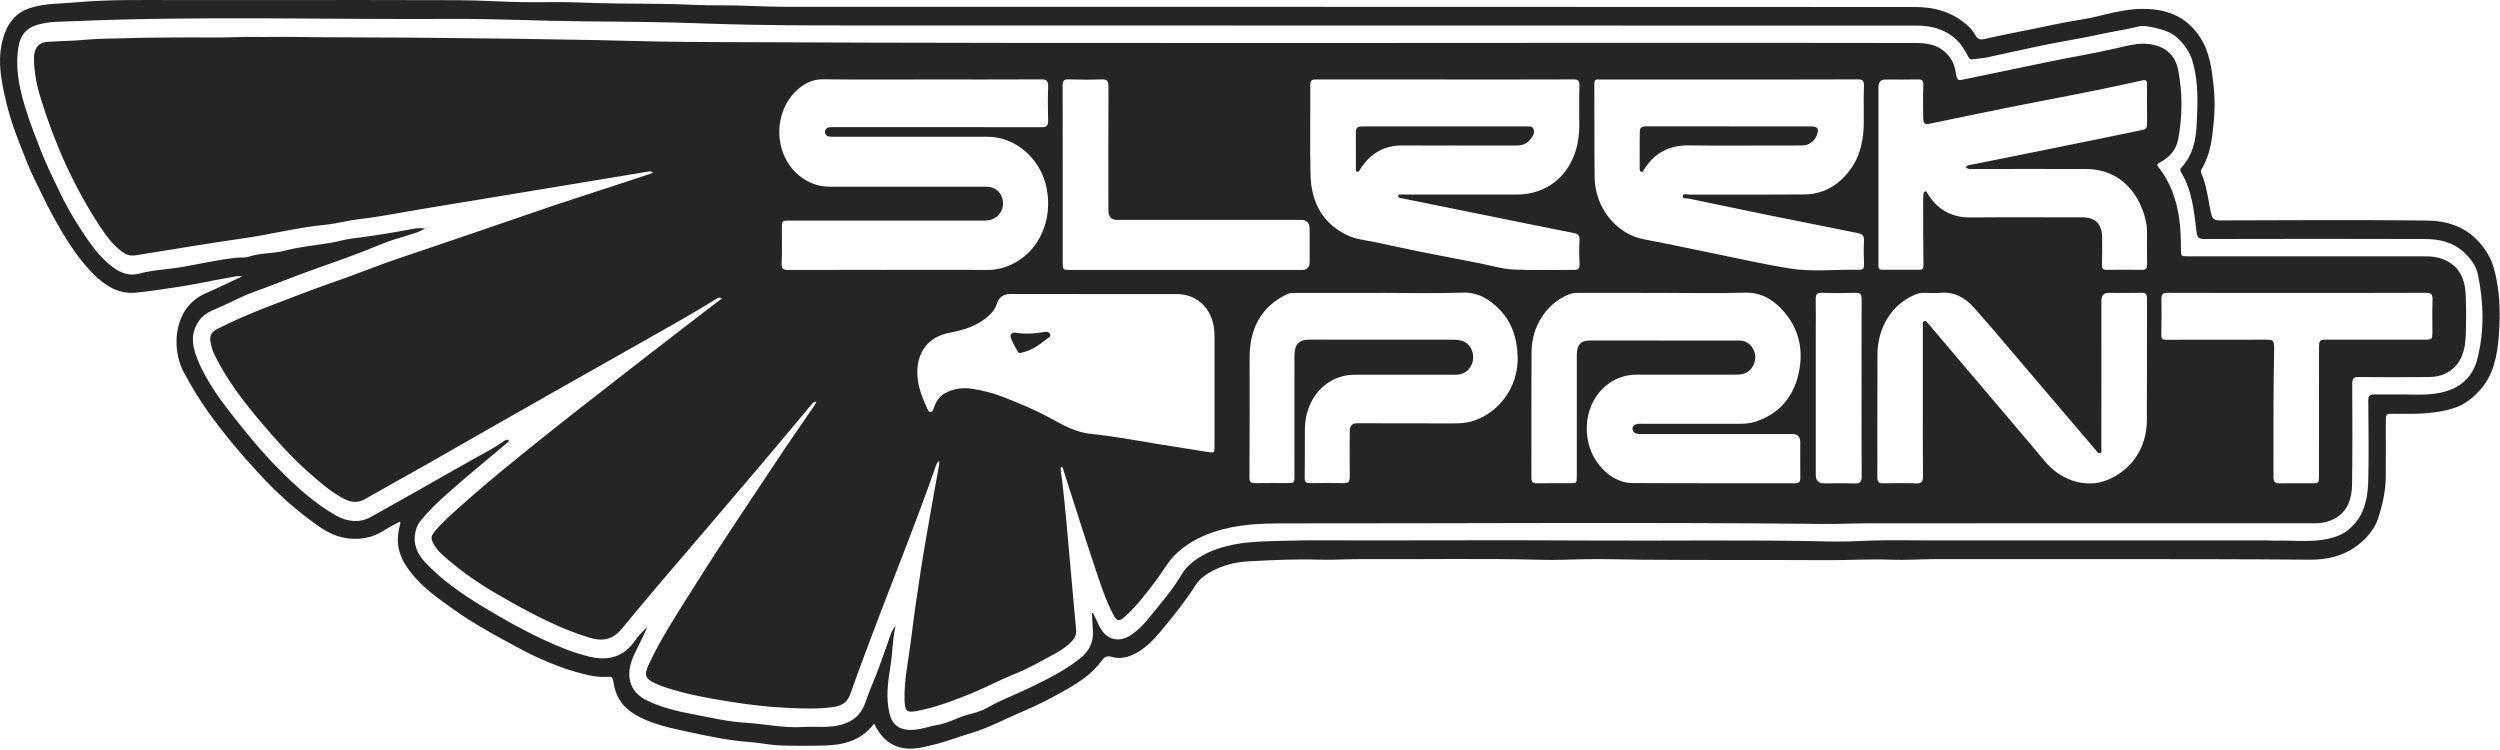 <svg width="727" height="218" viewBox="0 0 727 218" fill="none" xmlns="http://www.w3.org/2000/svg">
<path d="M254.172 210.447C250.353 215.467 245.24 216.646 239.811 216.79C235.499 216.904 231.18 216.927 226.87 216.77C223.858 216.659 220.882 215.97 217.858 215.767C211.825 215.366 205.89 214.056 199.976 212.792C195.327 211.799 190.61 210.786 186.252 208.65C182.377 206.753 179.3 203.862 178.487 198.884C178.121 196.634 178.061 196.745 176.005 196.836C172.9 196.973 169.924 196.095 166.948 195.249C163.638 194.305 160.43 193.012 157.272 191.627C153.935 190.167 150.715 188.38 147.483 186.636C142.286 183.833 137.14 180.92 132.289 177.487C127.015 173.754 121.601 170.063 117.913 164.246C115.946 161.146 115.148 157.671 116.032 153.885C116.169 153.307 116.294 152.723 116.413 152.141C116.431 152.05 116.38 151.942 116.333 151.681C114.892 152.461 113.431 153.118 112.091 154C108.118 156.619 103.954 157.276 99.397 156.234C95.82 155.414 92.933 153.291 90.043 151.129C84.789 147.199 79.932 142.731 75.408 137.822C70.086 132.047 64.976 126.06 60.381 119.574C57.86 116.017 55.601 112.254 53.499 108.37C50.455 102.743 50.586 94.871 54.092 89.9C55.592 87.77 57.562 86.261 59.889 85.252C63.428 83.72 66.902 82.012 70.521 80.327C69.095 80.163 67.806 80.523 66.539 80.741C61.163 81.666 55.83 82.904 50.437 83.638C46.713 84.148 42.993 84.814 39.258 85.125C34.466 85.52 30.51 83.087 27.093 79.631C22.242 74.728 18.662 68.764 15.274 62.594C13.384 59.148 11.751 55.572 10.003 52.054C8.232 48.494 6.887 44.705 5.408 40.985C3.479 36.138 2.006 31.137 0.97 25.999C-0.006 21.149 -0.548 16.217 0.833 11.337C2.089 6.898 4.429 3.724 8.789 2.322C13.161 0.918 17.599 1.101 22.022 0.693C32.108 -0.238 42.219 0.049 52.321 0.02C60.848 -0.003 69.378 0.013 77.905 0.017C96.403 0.02 114.904 -0.023 133.402 0.056C139.423 0.082 145.441 0.503 151.462 0.618C157.254 0.725 163.058 0.487 168.844 0.735C176.475 1.058 184.106 1.052 191.735 1.114C197.803 1.163 203.857 1.62 209.929 1.558C215.923 1.499 221.918 1.97 227.915 1.97C337.586 1.996 447.258 1.973 556.93 2.035C562.659 2.035 568.12 3.531 572.633 7.842C573.362 8.538 573.933 9.345 574.424 10.217C575.029 11.288 575.785 11.638 576.924 11.38C580.466 10.586 584.014 9.815 587.577 9.136C593.622 7.983 599.619 6.539 605.703 5.615C607.908 5.278 610.09 4.717 612.259 4.184C615.905 3.293 619.599 2.571 623.281 2.587C629.715 2.616 635.528 4.472 639.659 10.645C642.579 15.008 643.186 20.038 643.734 25.065C644.115 28.554 644.073 32.163 643.74 35.664C643.305 40.224 642.79 44.852 640.403 48.86C640.127 49.327 639.865 49.787 640.127 50.369C641.749 53.981 642.103 57.979 642.924 61.823C643.282 63.496 643.787 64.1 645.439 64.093C665.53 64.022 685.62 63.927 705.707 64.126C711.258 64.182 716.693 65.74 720.797 70.267C722.749 72.419 724.363 74.927 725.229 78.047C727.003 84.436 727.151 90.965 726.675 97.451C726.247 103.305 725.122 109.19 721.065 113.567C719.044 115.749 716.785 117.601 713.889 118.571C708.02 120.544 702.046 120.357 696.052 120.322C693.799 120.309 693.793 120.322 693.793 122.726C693.793 128.007 693.817 133.285 693.784 138.567C693.757 142.806 692.816 146.928 691.525 150.822C690.677 153.376 688.938 155.639 686.891 157.491C682.429 161.528 677.09 162.809 671.625 162.76C651.937 162.59 632.251 162.603 612.563 162.59C596.053 162.58 579.541 162.574 563.031 162.596C558.62 162.603 554.203 162.93 549.801 162.763C543.706 162.531 537.622 162.923 531.533 162.894C513.389 162.802 495.245 162.91 477.102 162.76C471.7 162.714 466.292 162.521 460.892 162.619C456.779 162.694 452.666 162.907 448.553 162.796C431.049 162.332 413.542 162.694 396.035 162.596C391.872 162.574 387.705 162.884 383.547 162.753C376.749 162.541 369.972 162.867 363.192 163.227C359.293 163.433 355.54 164.344 352.033 166.32C350.34 167.274 348.807 168.381 347.685 170.154C344.682 174.894 341.17 179.182 337.646 183.448C335.646 185.872 333.476 188.132 330.821 189.677C328.458 191.052 325.907 191.816 323.238 191.006C321.851 190.585 321.139 191.081 320.276 192.25C317.684 195.771 314.261 198.113 310.63 200.217C306.21 202.781 301.683 205.129 297.037 207.06C292.203 209.068 287.581 211.649 282.527 213.141C278.819 214.235 275.179 215.682 271.408 216.581C269.426 217.051 267.42 217.596 265.408 217.694C260.785 217.923 257.133 215.901 254.732 211.44C254.657 211.299 254.604 211.142 254.529 211.005C254.452 210.868 254.359 210.741 254.163 210.44L254.172 210.447ZM317.541 178.258C317.636 178.258 317.731 178.258 317.827 178.258C318.386 179.401 318.975 180.525 319.499 181.688C321.699 186.564 325.717 186.793 328.931 184.647C332.342 182.37 334.705 178.911 337.316 175.763C339.405 173.244 341.438 170.635 343.17 167.77C343.929 166.513 344.789 165.245 345.837 164.298C349.033 161.407 352.822 159.797 356.819 158.788C362.213 157.426 367.737 157.423 373.216 157.259C380.948 157.027 388.69 157.158 396.425 157.155C418.248 157.148 440.073 157.05 461.896 157.181C485.397 157.321 508.901 156.91 532.399 157.468C536.31 157.563 540.217 157.338 544.128 157.201C549.727 157.008 555.334 157.152 560.939 157.152C593.726 157.152 626.51 157.152 659.297 157.152C660.089 157.152 660.883 157.243 661.675 157.22C667.684 157.034 673.759 158.092 679.661 155.907C681.754 155.133 683.456 153.797 684.902 152.092C687.971 148.476 688.608 143.851 688.706 139.22C688.87 131.659 688.742 124.091 688.697 116.523C688.688 115.213 689.084 114.678 690.334 114.7C694.055 114.762 697.775 114.664 701.495 114.74C705.177 114.811 708.829 114.743 712.365 113.433C716.398 111.937 719.252 108.883 720.374 104.523C722.467 96.39 722.309 88.103 720.58 79.869C720.023 77.211 718.49 75.241 716.678 73.516C713.38 70.381 709.341 69.519 705.186 69.506C683.807 69.434 662.428 69.457 641.052 69.506C639.555 69.506 638.96 69.189 638.74 67.36C638.019 61.35 637.451 55.245 634.21 50.01C633.802 49.353 634.168 48.899 634.576 48.458C637.591 45.182 638.552 40.828 638.769 36.553C639.085 30.294 639.409 23.945 637.576 17.782C636.808 15.195 635.403 13.222 633.641 11.435C631.62 9.387 629.12 8.636 626.522 8.065C624.921 7.712 623.385 7.339 621.7 7.751C618.129 8.623 614.495 9.142 610.902 9.93C605.381 11.141 599.795 12.01 594.259 13.137C588.714 14.267 583.199 15.557 577.663 16.723C576.308 17.008 574.909 17.05 573.537 17.256C572.957 17.341 572.716 17.128 572.412 16.56C571.412 14.692 570.377 12.859 568.808 11.432C565.492 8.411 561.537 7.454 557.444 7.45C450.999 7.405 344.554 7.421 238.109 7.395C231.519 7.395 224.93 7.307 218.34 7.192C208.712 7.026 199.095 6.575 189.467 6.422C182.975 6.317 176.481 6.262 169.996 6.209C157.186 6.105 144.381 5.438 131.58 5.507C94.748 5.713 57.91 4.606 21.087 6.173C17.62 6.32 14.117 6.206 10.634 7.281C7.596 8.221 6 10.273 5.45 13.251C4.328 19.32 5.512 25.219 7.256 30.984C8.59 35.39 10.265 39.649 11.932 43.921C13.471 47.87 15.349 51.616 17.141 55.399C18.932 59.181 20.98 62.843 23.254 66.341C26.025 70.6 28.849 74.758 32.867 77.73C35.138 79.412 37.68 80.317 40.329 79.598C44.466 78.471 48.722 78.367 52.901 77.648C58.208 76.737 63.485 75.496 68.842 74.941C70.024 74.817 71.283 75.019 72.381 74.643C75.768 73.477 79.337 73.797 82.754 72.906C87.123 71.766 91.611 71.351 96.049 70.632C98.201 70.286 100.311 69.594 102.466 69.342C107.773 68.718 113.041 67.859 118.303 66.889C119.928 66.589 121.601 66.145 123.624 66.478C121.868 67.454 120.356 67.912 118.833 68.369C116.172 69.169 113.484 69.917 110.913 70.995C104.966 73.49 98.906 75.63 92.855 77.769C88.4 79.344 83.977 81.006 79.581 82.753C76.152 84.115 72.622 85.17 69.28 86.81C66.756 88.045 64.208 89.227 61.631 90.321C60.107 90.968 58.836 91.931 57.851 93.323C54.916 97.468 56.19 101.805 57.952 105.735C60.309 110.993 63.598 115.67 67.092 120.126C71.476 125.721 75.953 131.244 80.905 136.231C86.081 141.448 91.48 146.438 97.802 149.956C101.01 151.743 104.612 152.154 107.835 150.335C112.573 147.66 117.327 145.004 122.074 142.339C127.294 139.409 132.467 136.375 137.702 133.475C140.595 131.871 143.569 130.355 146.325 128.432C146.792 128.105 147.304 127.654 147.977 127.974C147.849 128.588 147.373 128.856 147.006 129.167C141.405 133.912 135.72 138.531 130.22 143.424C127.372 145.955 124.613 148.571 122.193 151.596C121.565 152.38 121.163 153.294 120.904 154.316C119.981 157.942 121.187 160.882 123.458 163.331C128.44 168.701 134.312 172.722 140.387 176.406C146.128 179.888 151.956 183.164 158.001 185.986C162.367 188.027 166.799 189.856 171.424 190.96C176.704 192.221 181.407 191.205 184.847 186.038C185.785 184.63 187.098 183.523 188.24 182.279C187.08 185.104 185.663 187.701 184.41 190.389C181.722 196.144 182.827 201.092 188.121 203.686C192.282 205.724 196.794 206.815 201.25 207.641C206.351 208.585 211.423 209.862 216.632 210.156C222.254 210.473 227.817 211.776 233.487 211.41C237.612 211.142 241.779 211.93 245.856 210.345C248.362 209.372 250.13 207.85 251.279 205.221C252.008 203.552 252.496 201.788 253.205 200.119C254.996 195.899 256.541 191.568 258.065 187.22C258.687 185.444 259.128 183.494 260.425 181.998C259.511 185.914 259.568 189.951 258.919 193.89C258.175 198.437 257.571 203.016 258.696 207.608C259.273 209.963 260.64 211.531 262.809 212.037C266.175 212.821 269.339 211.387 272.586 210.816C275.831 210.247 278.73 208.513 281.902 207.706C283.715 207.246 285.584 206.717 287.206 205.766C290.831 203.643 294.721 202.245 298.466 200.455C303.856 197.878 309.21 195.288 314.029 191.522C316.705 189.428 318.106 186.727 317.794 183.053C317.657 181.462 317.621 179.858 317.538 178.261L317.541 178.258Z" fill="#252525"/>
<path d="M308.538 135.741C308.255 136.95 308.672 138.083 308.808 139.217C309.728 146.758 310.326 154.339 311.02 161.907C311.663 168.939 312.258 175.978 312.928 183.01C313.059 184.398 312.672 185.411 311.8 186.365C310.225 188.089 308.302 189.246 306.362 190.304C302.639 192.335 298.957 194.449 295.019 196.013C290.701 197.728 286.563 199.991 282.248 201.722C277.134 203.774 271.982 205.769 266.58 206.762C263.643 207.304 263.149 206.821 263.047 203.61C262.866 197.908 264.137 192.388 264.824 186.799C265.714 179.587 266.744 172.395 267.857 165.222C268.881 158.634 270.086 152.076 271.229 145.511C271.842 141.99 272.503 138.479 273.128 134.961C273.17 134.722 273.099 134.461 273.066 134.036C272.363 134.575 272.206 135.294 271.991 135.905C266.914 150.554 261.107 164.87 255.61 179.326C252.767 186.806 249.937 194.292 247.264 201.847C246.359 204.404 244.642 205.247 242.502 205.57C237.963 206.256 233.403 206.06 228.847 205.841C223.349 205.58 217.885 204.959 212.444 204.077C207.349 203.251 202.253 202.425 197.253 201.007C194.899 200.341 192.547 199.707 190.321 198.626C187.645 197.326 187.249 196.281 188.55 193.469C191.836 186.368 195.997 179.868 200.128 173.352C202.958 168.887 205.744 164.386 208.646 159.977C214.998 150.322 221.388 140.696 227.805 131.094C230.766 126.665 233.829 122.317 236.835 117.924C237.034 117.633 237.162 117.277 237.406 116.781C236.502 116.804 236.147 117.428 235.743 117.911C231.412 123.072 227.117 128.268 222.766 133.409C216.932 140.304 211.06 147.154 205.209 154.032C197.092 163.57 188.86 172.996 180.931 182.72C178.067 186.231 175.038 186.541 171.332 185.411C163.406 182.994 155.995 179.205 148.703 175.135C142.828 171.856 137.042 168.378 131.768 163.988C129.762 162.315 127.619 160.784 126.223 158.393C125.14 156.537 125.25 155.904 126.637 154.264C129.143 151.298 132.08 148.868 134.917 146.331C141.983 140.004 149.346 134.095 156.697 128.183C164.847 121.631 173.106 115.239 181.344 108.818C188.854 102.965 196.402 97.171 203.935 91.353C205.893 89.844 207.863 88.355 209.974 86.751C209.066 86.307 208.563 86.745 208.081 87.049C201.676 91.073 195.074 94.695 188.529 98.428C181.496 102.439 174.433 106.391 167.388 110.379C159.683 114.743 151.98 119.107 144.286 123.49C137.735 127.22 131.205 130.999 124.648 134.716C118.487 138.211 112.282 141.611 106.136 145.138C104.025 146.35 102.064 146.102 100.037 145.053C96.186 143.058 92.9 140.151 89.626 137.244C84.685 132.854 80.23 127.889 75.911 122.794C70.81 116.774 65.982 110.5 62.399 103.207C61.753 101.893 61.354 100.482 61.157 99.035C60.922 97.317 61.881 96.315 63.202 95.645C68.295 93.075 73.512 90.85 78.81 88.842C84.76 86.585 90.674 84.22 96.686 82.156C101.88 80.372 106.999 78.328 112.169 76.459C115.606 75.218 119.077 74.085 122.532 72.909C131.762 69.764 141.009 66.667 150.221 63.453C157.587 60.883 164.981 58.413 172.401 56.026C177.963 54.236 183.514 52.387 189.068 50.561C189.297 50.486 189.514 50.362 189.886 50.192C189.303 49.647 188.767 49.856 188.288 49.934C176.532 51.874 164.781 53.834 153.028 55.778C143.033 57.43 133.036 59.07 123.041 60.723C116.916 61.735 110.814 62.989 104.659 63.698C101.198 64.097 97.832 65.06 94.4 65.387C86.587 66.132 78.962 68.127 71.206 69.234C60.547 70.757 49.922 72.586 39.282 74.268C37.957 74.477 36.731 74.098 35.609 73.285C32.867 71.295 30.835 68.545 28.954 65.674C21.495 54.282 15.914 41.831 11.825 28.563C10.646 24.745 9.858 20.809 9.887 16.749C9.902 14.652 10.774 12.363 13.724 12.17C17.471 11.925 21.23 11.899 24.965 11.55C29.21 11.154 33.454 11.243 37.698 11.076C42.606 10.88 47.514 10.975 52.419 10.89C57.571 10.802 62.732 11.027 67.878 10.821C71.834 10.664 75.789 10.802 79.742 10.736C83.894 10.668 88.061 10.805 92.221 10.821C101.394 10.857 110.567 10.877 119.74 10.945C129.753 11.024 139.765 11.135 149.778 11.265C157.745 11.37 165.713 11.504 173.68 11.661C179.675 11.778 185.669 11.987 191.663 12.085C197.556 12.183 203.45 12.216 209.34 12.242C325.41 12.784 441.484 12.32 557.555 12.507C561.531 12.513 565.234 13.571 567.618 17.612C568.433 18.99 568.612 20.558 568.924 22.083C569.127 23.056 569.43 23.422 570.409 23.22C578.523 21.534 586.642 19.895 594.75 18.174C601.783 16.681 608.884 15.57 615.9 13.934C618.301 13.372 620.778 12.719 623.221 12.716C627.531 12.709 632.254 14.492 633.391 20.257C634.701 26.911 634.674 33.626 633.457 40.322C632.838 43.722 630.784 45.796 628.102 47.256C627.465 47.602 627.004 47.752 627.674 48.595C631.123 52.946 632.957 58.067 633.737 63.731C634.13 66.595 634.213 69.463 634.213 72.347C634.213 74.516 634.231 74.532 636.201 74.532C659.318 74.532 682.432 74.522 705.549 74.552C707.987 74.552 710.371 75.048 712.52 76.45C715.761 78.566 716.883 81.989 717.029 85.83C717.181 89.851 717.208 93.894 717.023 97.912C716.833 102.008 715.711 105.741 712.222 108.018C710.383 109.216 708.32 109.628 706.24 109.648C699.445 109.713 692.647 109.716 685.852 109.638C684.388 109.621 684.016 110.144 684.025 111.689C684.072 121.432 684.129 131.178 683.977 140.918C683.914 144.835 682.819 148.46 679.367 150.547C677.512 151.668 675.45 152.167 673.378 152.167C629.826 152.184 586.273 152.118 542.721 152.193C538.566 152.2 534.396 152.402 530.235 152.36C477.908 151.821 425.579 152.233 373.249 152.203C366.493 152.2 359.677 152.465 353.081 154.656C348.831 156.067 344.908 158.177 341.643 161.401C339.646 163.374 338.241 166.052 336.503 168.351C333.53 172.284 330.592 176.259 326.931 179.479C325.401 180.825 324.767 180.672 323.791 178.83C321.386 174.289 319.854 169.328 318.214 164.442C315.148 155.309 312.279 146.095 309.311 136.921C309.178 136.502 309.216 135.908 308.535 135.754L308.538 135.741ZM484.004 85.177C475.572 85.177 467.14 85.18 458.708 85.17C457.806 85.17 456.952 85.294 456.095 85.654C449.776 88.306 445.443 94.77 445.383 102.204C445.282 114.449 445.365 126.697 445.332 138.946C445.329 140.177 445.749 140.556 446.821 140.539C450.095 140.494 453.368 140.53 456.642 140.52C458.518 140.517 458.532 140.484 458.532 138.403C458.532 126.7 458.526 114.998 458.538 103.295C458.541 100.231 459.649 99.022 462.402 99.016C468.155 99.006 473.908 99.013 479.664 99.016C488.394 99.016 497.123 99.006 505.853 99.029C508.118 99.035 509.859 100.607 510.35 102.968C510.77 104.987 509.764 107.273 507.963 108.289C506.826 108.932 505.576 108.945 504.332 108.945C494.858 108.945 485.385 108.922 475.911 108.952C466.045 108.981 459.336 118.799 462.024 129.219C463.61 135.369 469.048 140.435 474.578 140.468C490.4 140.569 506.222 140.51 522.047 140.539C523.128 140.539 523.55 140.138 523.532 138.923C523.485 135.493 523.517 132.064 523.517 128.634C523.517 127.021 522.77 126.213 521.276 126.211C506.743 126.211 492.209 126.211 477.676 126.207C476.986 126.207 476.283 126.286 475.617 125.998C475.054 125.757 474.724 125.296 474.724 124.633C474.724 124.006 475.122 123.669 475.605 123.444C476.221 123.157 476.873 123.232 477.515 123.232C487.04 123.228 496.564 123.222 506.085 123.235C507.535 123.235 508.972 123.104 510.353 122.663C516.791 120.606 521.238 116.138 522.952 108.984C524.634 101.965 523.199 95.55 518.49 90.308C515.44 86.911 511.844 84.948 507.231 85.102C499.501 85.36 491.757 85.17 484.019 85.174L484.004 85.177ZM270.384 23.112C260.065 23.112 249.749 23.187 239.43 23.063C236.674 23.03 234.418 23.968 232.302 25.738C224.721 32.071 224.742 44.721 232.323 51.002C235.049 53.259 238.082 54.301 241.466 54.301C256.595 54.295 271.723 54.295 286.855 54.304C289.605 54.304 291.54 56.209 291.674 58.962C291.799 61.526 289.971 63.708 287.349 64.074C286.665 64.168 285.962 64.146 285.269 64.146C266.619 64.149 247.966 64.146 229.317 64.152C227.454 64.152 227.367 64.25 227.361 66.252C227.349 69.626 227.466 73.01 227.305 76.374C227.224 78.05 227.599 78.51 229.126 78.507C248.52 78.458 267.917 78.458 287.31 78.491C289.956 78.494 292.436 77.815 294.778 76.606C302.323 72.71 306.174 63.835 304.356 54.706C302.65 46.142 295.349 39.776 287.165 39.767C272.334 39.75 257.503 39.763 242.669 39.76C242.124 39.76 241.573 39.78 241.035 39.695C240.377 39.593 239.936 39.136 239.918 38.388C239.901 37.621 240.356 37.17 241.002 37.056C241.585 36.954 242.186 36.971 242.782 36.971C262.821 36.967 282.861 36.954 302.9 36.997C304.305 36.997 304.838 36.566 304.793 34.972C304.704 31.709 304.689 28.436 304.799 25.176C304.856 23.478 304.29 23.073 302.823 23.083C292.01 23.141 281.197 23.115 270.381 23.115L270.384 23.112ZM420.224 23.119C407.73 23.119 395.232 23.128 382.737 23.102C381.624 23.102 381.02 23.269 381.029 24.762C381.085 33.469 380.892 42.18 381.106 50.878C381.309 59.112 384.862 65.168 391.901 68.451C394.473 69.649 397.277 69.878 400 70.436C403.795 71.214 407.572 72.099 411.37 72.86C417.703 74.13 424.046 75.342 430.385 76.58C433.6 77.207 436.799 78.217 440.032 78.377C445.969 78.671 451.928 78.448 457.881 78.484C459.083 78.491 459.387 77.975 459.321 76.698C459.208 74.474 459.178 72.23 459.321 70.012C459.416 68.519 458.934 68.013 457.657 67.761C449.517 66.164 441.386 64.495 433.254 62.846C424.733 61.121 416.209 59.393 407.688 57.666C407.262 57.577 406.602 57.594 406.602 57.048C406.602 56.365 407.277 56.64 407.679 56.578C407.923 56.539 408.173 56.571 408.423 56.571C419.284 56.571 430.141 56.578 441.002 56.578C451.755 56.578 459.181 48.51 459.25 36.739C459.274 32.819 459.169 28.9 459.297 24.987C459.348 23.406 458.896 23.086 457.565 23.092C445.118 23.141 432.671 23.122 420.227 23.122L420.224 23.119ZM502.871 23.122C499.249 23.122 495.629 23.122 492.007 23.122C483.078 23.122 474.152 23.122 465.223 23.128C464.473 23.128 463.631 22.854 463.64 24.33C463.693 33.42 463.592 42.51 463.72 51.6C463.845 60.517 470.098 68.124 478.123 69.607C483.882 70.672 489.611 71.916 495.355 73.079C503.636 74.754 511.886 76.659 520.208 78.034C527.035 79.164 533.97 78.285 540.854 78.448C541.813 78.471 542.099 77.893 542.063 76.864C541.989 74.637 541.902 72.393 542.051 70.175C542.155 68.601 541.605 68.052 540.304 67.794C531.384 66.03 522.47 64.234 513.559 62.418C506.109 60.899 498.668 59.338 491.224 57.783C490.531 57.639 489.245 57.852 489.331 57.061C489.436 56.094 490.662 56.588 491.385 56.584C502.496 56.555 513.606 56.63 524.717 56.539C530.19 56.493 534.676 53.958 538.104 49.261C541.036 45.244 541.953 40.514 541.989 35.507C542.012 32.026 541.902 28.537 542.036 25.059C542.099 23.416 541.625 23.079 540.221 23.086C527.771 23.141 515.321 23.119 502.871 23.119V23.122ZM318.154 85.507C310.07 85.507 301.987 85.523 293.903 85.497C291.885 85.49 290.468 86.307 289.822 88.505C289.48 89.671 288.769 90.576 287.947 91.396C284.519 94.809 280.23 95.969 275.875 96.828C269.973 97.994 266.821 102.305 266.759 108.054C266.717 111.816 267.997 115.282 269.554 118.59C269.792 119.093 269.985 119.832 270.628 119.805C271.274 119.779 271.423 119.035 271.607 118.506C272.232 116.703 273.271 115.158 274.786 114.348C277.265 113.022 279.995 112.633 282.745 113.061C285.885 113.551 288.956 114.341 291.959 115.53C296.475 117.313 300.963 119.152 305.261 121.507C309.133 123.627 312.88 125.766 317.422 126.204C323.759 126.812 330.056 128.043 336.363 129.062C341.349 129.869 346.337 130.649 351.322 131.453C353.159 131.75 353.171 131.717 353.174 129.732C353.174 119.009 353.177 108.289 353.174 97.566C353.174 90.422 348.67 85.517 342.113 85.51C334.128 85.504 326.143 85.51 318.16 85.51L318.154 85.507ZM571.689 48.687C572.052 47.958 572.612 48.024 573.07 47.929C577.306 47.067 581.544 46.247 585.779 45.391C594.303 43.67 602.828 41.935 611.349 40.198C615.242 39.404 619.129 38.591 623.022 37.791C623.831 37.624 624.376 37.294 624.367 36.216C624.334 32.297 624.349 28.381 624.355 24.461C624.355 23.455 624.013 23.158 623.061 23.37C618.063 24.477 613.06 25.562 608.045 26.564C599.863 28.201 591.663 29.736 583.478 31.376C576.076 32.858 568.689 34.42 561.293 35.945C559.689 36.275 559.293 35.978 559.272 34.201C559.233 31.098 559.153 27.988 559.314 24.899C559.394 23.334 558.909 23.073 557.668 23.102C554.546 23.174 551.42 23.125 548.295 23.125C546.932 23.125 546.25 23.864 546.248 25.343C546.248 42.324 546.248 59.305 546.248 76.286C546.248 76.613 546.263 76.939 546.248 77.266C546.212 78.096 546.569 78.448 547.316 78.445C550.986 78.432 554.656 78.439 558.326 78.439C559.061 78.439 559.34 78.132 559.332 77.25C559.272 70.992 559.269 64.734 559.254 58.475C559.254 57.878 559.272 57.277 559.326 56.682C559.358 56.316 559.358 55.833 559.721 55.693C560.221 55.5 560.391 56.042 560.599 56.379C563.591 61.183 567.752 63.277 573.026 63.231C583.589 63.14 594.155 63.205 604.718 63.205C605.262 63.205 605.81 63.189 606.354 63.231C609.515 63.46 611.256 65.436 611.298 68.911C611.331 71.576 611.358 74.248 611.248 76.91C611.2 78.076 611.486 78.471 612.533 78.462C616.004 78.422 619.477 78.413 622.947 78.468C624.087 78.488 624.391 77.968 624.37 76.809C624.32 73.654 624.346 70.495 624.343 67.34C624.343 65.521 623.98 63.767 623.421 62.078C620.703 53.893 614.694 49.186 606.756 49.15C595.896 49.101 585.032 49.15 574.172 49.147C573.353 49.147 572.487 49.333 571.686 48.693L571.689 48.687ZM401.973 85.18C393.443 85.18 384.91 85.18 376.38 85.18C375.639 85.18 374.936 85.229 374.213 85.579C366.939 89.109 363.388 95.247 363.394 103.938C363.4 115.533 363.421 127.128 363.341 138.72C363.332 140.164 363.713 140.52 364.909 140.5C368.082 140.445 371.258 140.471 374.433 140.474C376.407 140.474 376.422 140.474 376.425 138.299C376.425 126.704 376.425 115.109 376.428 103.517C376.428 100.159 377.698 98.764 380.764 98.764C394.652 98.761 408.542 98.758 422.43 98.774C423.266 98.774 424.123 98.843 424.936 99.045C427.939 99.787 429.353 103.683 427.704 106.505C426.587 108.419 424.942 108.975 422.98 108.971C413.307 108.949 403.634 108.952 393.964 108.965C385.705 108.975 379.493 115.801 379.454 124.888C379.437 129.568 379.478 134.252 379.404 138.929C379.383 140.239 379.898 140.504 380.916 140.494C384.24 140.461 387.562 140.428 390.887 140.5C392.146 140.526 392.526 140.001 392.512 138.681C392.464 134.327 392.482 129.973 392.5 125.616C392.509 123.712 393.137 123.072 394.833 123.078C404.06 123.101 413.283 123.137 422.51 123.117C424.138 123.114 425.811 123.062 427.391 122.68C434.713 120.923 441.752 113.462 441.323 103.393C441.103 98.167 439.615 93.715 436.195 90.135C433.144 86.941 429.707 84.929 425.183 85.092C417.453 85.376 409.709 85.17 401.97 85.17L401.973 85.18ZM559.168 116.912C559.168 109.566 559.165 102.217 559.174 94.871C559.174 94.352 559.001 93.672 559.552 93.401C560.123 93.12 560.427 93.741 560.751 94.123C568.522 103.278 576.291 112.434 584.056 121.595C587.565 125.737 591.101 129.856 594.562 134.046C599.327 139.814 606.673 142.081 612.807 139.586C619.87 136.711 624.257 130.238 624.305 122.281C624.376 110.471 624.311 98.66 624.343 86.853C624.346 85.592 624.01 85.121 622.822 85.147C619.599 85.219 616.376 85.17 613.152 85.17C611.779 85.17 611.092 85.91 611.09 87.388C611.09 101.649 611.09 115.906 611.078 130.166C611.078 130.724 611.316 131.499 610.658 131.75C610.117 131.956 609.804 131.303 609.477 130.924C606.792 127.795 604.128 124.646 601.452 121.504C597.425 116.774 593.404 112.038 589.372 107.315C584.288 101.361 579.27 95.335 574.076 89.498C571.481 86.581 568.296 84.782 564.359 85.144C562.733 85.294 561.088 85.183 559.451 85.164C558.596 85.154 557.79 85.314 556.983 85.644C550.313 88.388 546.013 95.025 545.971 102.997C545.908 114.916 545.971 126.834 545.932 138.753C545.929 140.118 546.361 140.572 547.572 140.549C550.795 140.491 554.022 140.458 557.242 140.562C558.721 140.611 559.221 140.141 559.204 138.456C559.126 131.273 559.171 124.088 559.171 116.905L559.168 116.912ZM668.071 85.18C655.473 85.18 642.874 85.197 630.275 85.154C628.983 85.151 628.525 85.575 628.549 87.013C628.608 90.494 628.582 93.979 628.51 97.461C628.483 98.748 629.055 98.813 629.992 98.807C639.713 98.771 649.437 98.774 659.16 98.781C661.018 98.781 661.327 99.117 661.324 101.165C661.318 104.101 661.226 107.041 661.193 109.974C661.083 119.554 661.166 129.134 661.131 138.714C661.125 140.046 661.553 140.572 662.777 140.553C665.949 140.5 669.125 140.543 672.301 140.536C674.334 140.533 674.349 140.513 674.352 138.23C674.36 126.037 674.363 113.845 674.372 101.649C674.372 98.794 674.393 98.774 677.06 98.774C686.435 98.774 695.811 98.774 705.186 98.774C707.261 98.774 707.338 98.68 707.341 96.357C707.347 93.31 707.252 90.256 707.377 87.215C707.448 85.5 706.892 85.138 705.424 85.144C692.974 85.203 680.524 85.177 668.074 85.18H668.071ZM344.971 78.494C356.23 78.494 367.49 78.494 378.746 78.494C380.145 78.494 380.845 77.708 380.847 76.136C380.847 72.978 380.847 69.822 380.847 66.664C380.847 64.85 380.038 63.942 378.419 63.94C360.564 63.94 342.709 63.94 324.854 63.94C323.163 63.94 322.317 63.002 322.315 61.128C322.315 49.154 322.288 37.18 322.345 25.206C322.354 23.546 321.901 23.037 320.398 23.089C317.178 23.203 313.949 23.197 310.728 23.089C309.314 23.043 309.008 23.579 309.011 25.055C309.058 42.092 309.041 59.129 309.041 76.165C309.041 78.484 309.041 78.494 311.192 78.494C322.452 78.494 333.711 78.494 344.968 78.494H344.971ZM541.343 112.995C541.343 104.346 541.322 95.701 541.366 87.052C541.372 85.67 541.045 85.115 539.697 85.151C536.378 85.242 533.054 85.259 529.738 85.144C528.291 85.095 527.973 85.713 528.006 87.14C528.077 90.292 528.027 93.447 528.027 96.602C528.027 110.418 528.027 124.231 528.027 138.047C528.027 139.718 528.807 140.555 530.369 140.559C533.393 140.562 536.417 140.477 539.438 140.595C540.965 140.654 541.384 140.072 541.372 138.446C541.31 129.96 541.343 121.478 541.343 112.992V112.995Z" fill="#252525"/>
<path d="M423.757 42.308C418.45 42.308 413.146 42.344 407.839 42.298C402.634 42.252 398.532 44.503 395.547 49.19C395.327 49.533 395.175 50.088 394.699 49.951C394.223 49.817 394.294 49.258 394.294 48.837C394.285 45.355 394.3 41.873 394.285 38.388C394.279 37.291 394.77 36.794 395.735 36.778C396.181 36.772 396.628 36.755 397.074 36.755C412.447 36.755 427.816 36.755 443.189 36.755C443.287 36.755 443.389 36.745 443.487 36.755C444.38 36.873 445.579 36.406 445.99 37.617C446.389 38.8 445.603 39.786 444.904 40.648C443.871 41.919 442.52 42.314 441.016 42.311C435.263 42.301 429.513 42.308 423.76 42.311L423.757 42.308Z" fill="#252525"/>
<path d="M502.832 36.752C510.463 36.752 518.094 36.752 525.726 36.752C526.22 36.752 526.72 36.732 527.211 36.785C528.568 36.925 528.919 37.555 528.467 38.986C527.851 40.936 526.181 42.252 524.11 42.298C521.782 42.35 519.452 42.314 517.124 42.314C508.451 42.314 499.778 42.402 491.108 42.285C485.581 42.21 481.164 44.303 478.03 49.389C477.837 49.703 477.646 50.12 477.235 49.954C476.875 49.807 476.822 49.356 476.819 48.977C476.816 45.388 476.801 41.801 476.846 38.212C476.863 36.869 477.78 36.745 478.747 36.745C483.256 36.752 487.766 36.745 492.275 36.745C495.793 36.745 499.311 36.745 502.829 36.745L502.832 36.752Z" fill="#252525"/>
<path d="M295.123 96.71C298.126 97.255 301.058 96.988 303.993 96.507C304.555 96.416 305.147 96.583 305.38 97.197C305.686 98.01 304.933 98.127 304.528 98.457C302.341 100.231 300.082 101.848 297.355 102.491C296.844 102.612 296.287 102.824 295.995 102.315C295.242 100.995 294.486 99.653 293.957 98.219C293.593 97.236 294.284 96.756 295.123 96.71Z" fill="#252525"/>
</svg>
